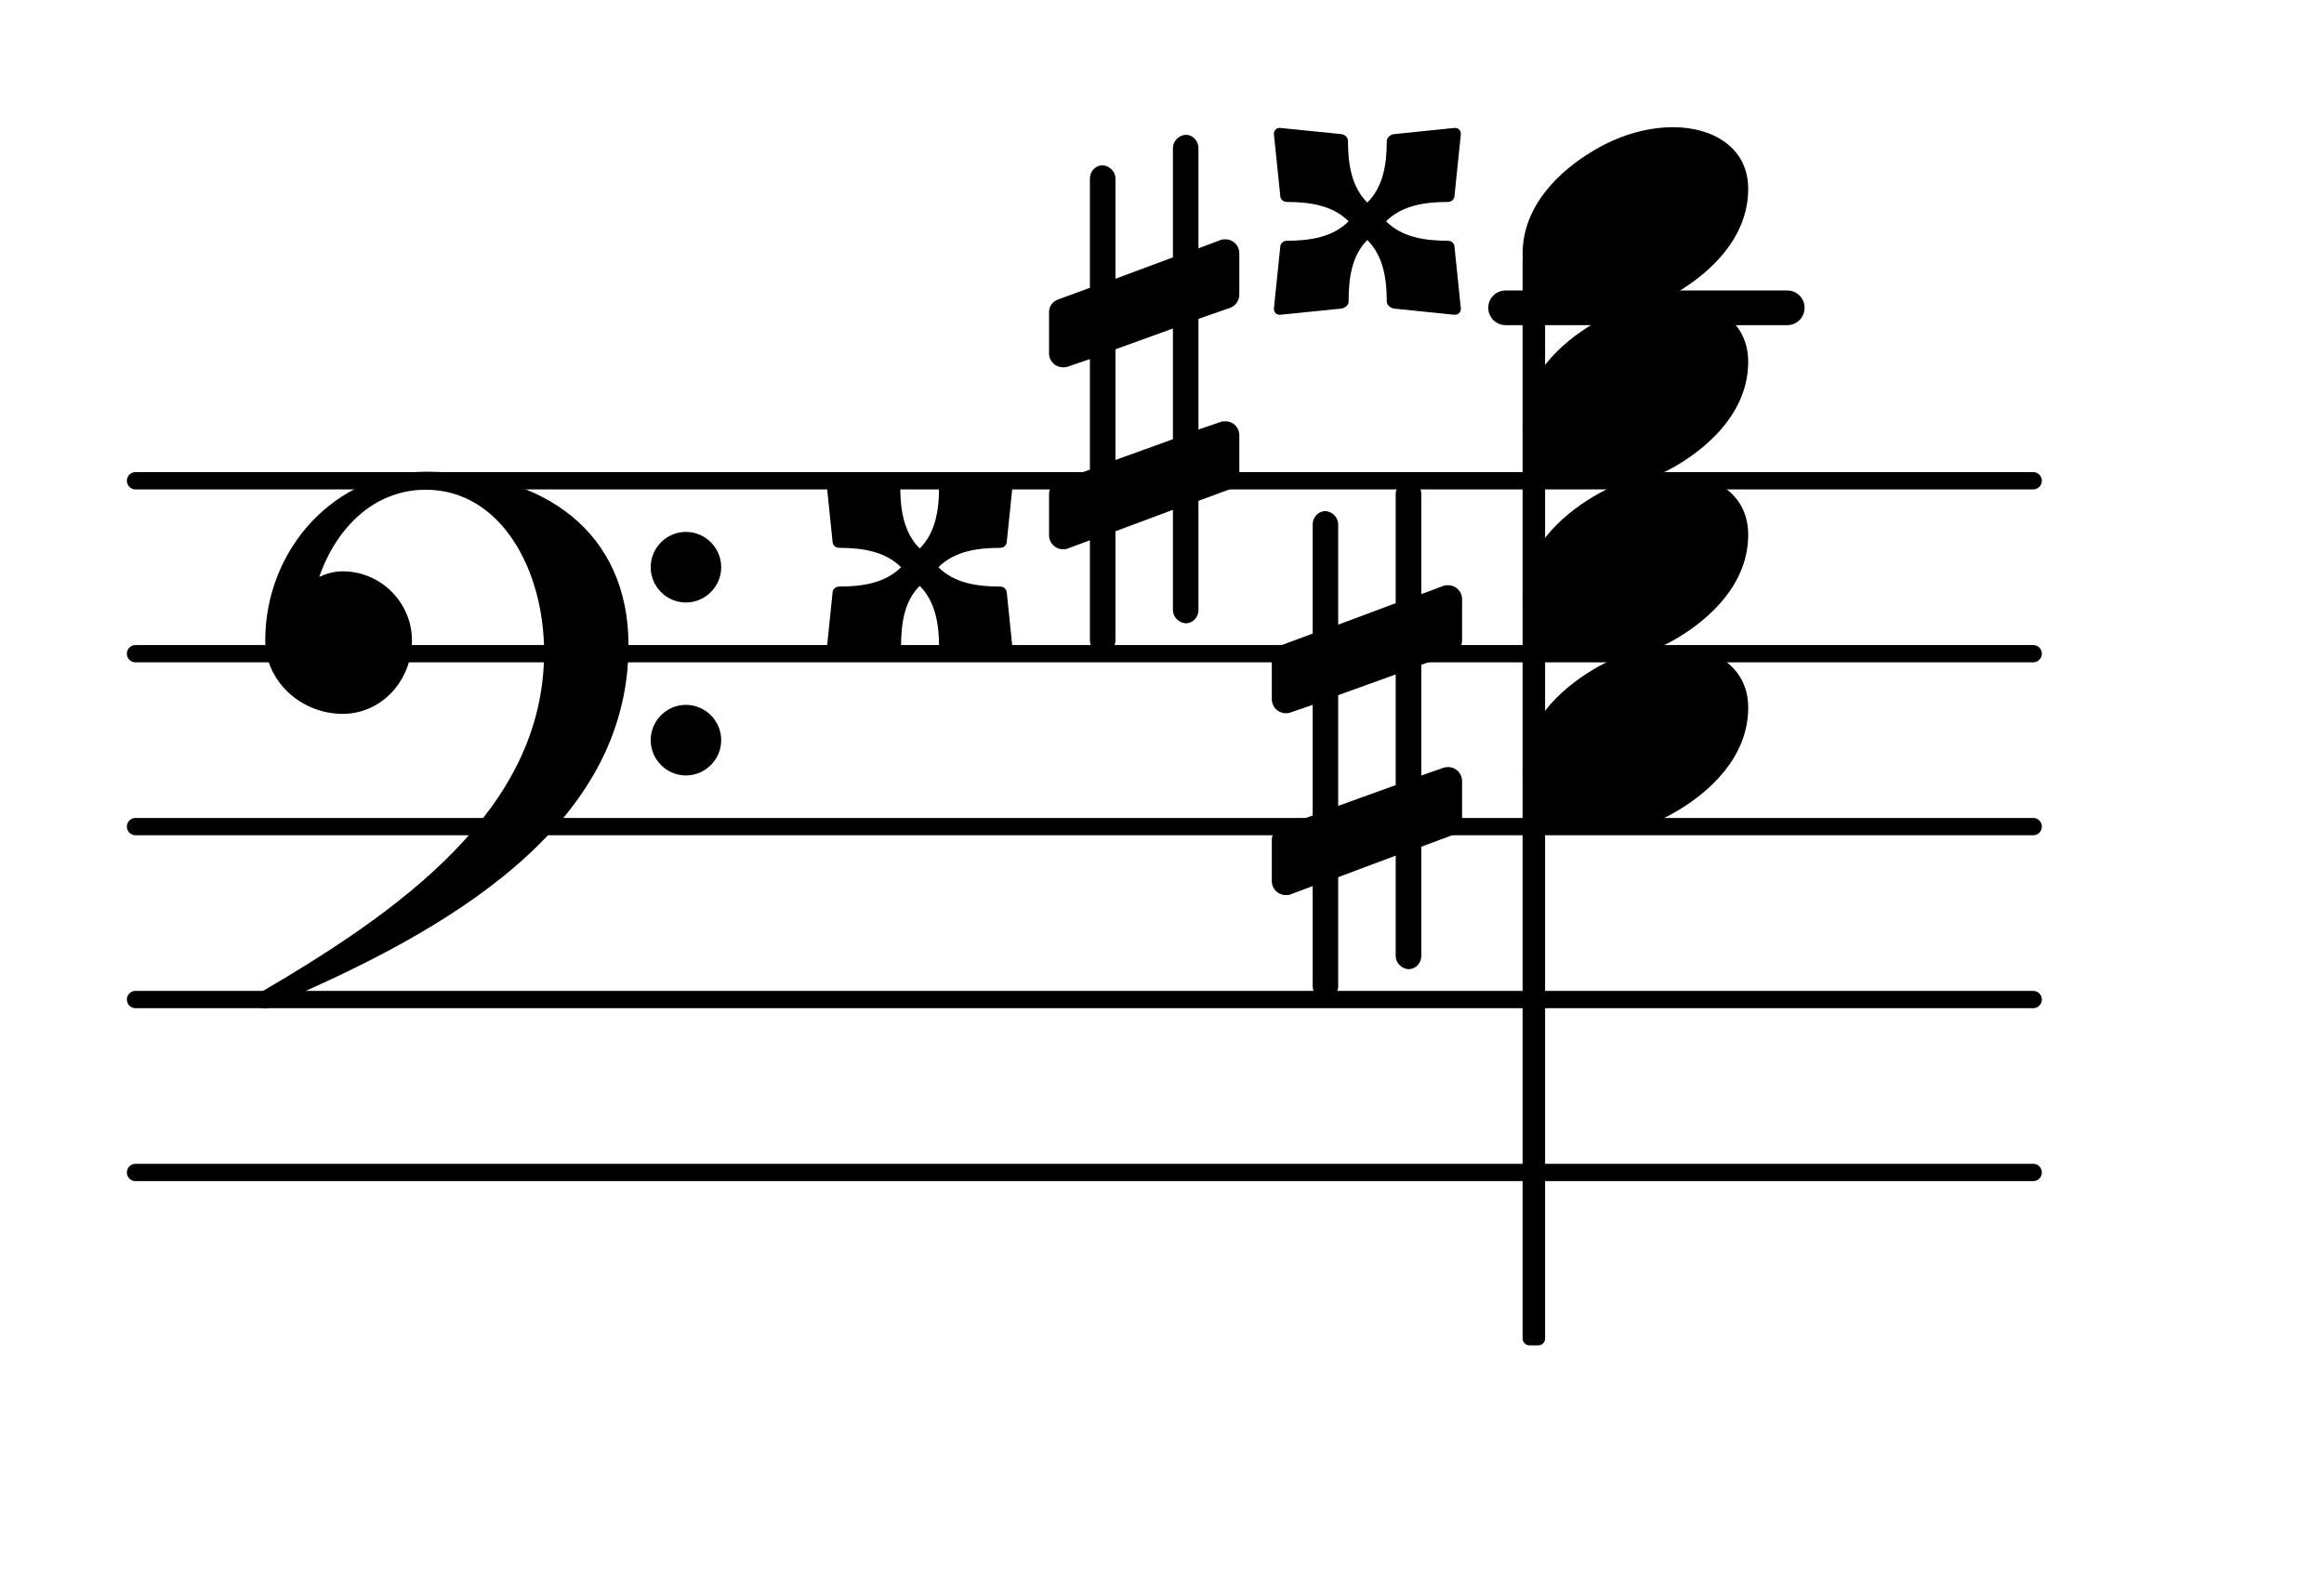 <?xml version="1.0" encoding="UTF-8"?>
<svg xmlns="http://www.w3.org/2000/svg" xmlns:xlink="http://www.w3.org/1999/xlink" width="83.543pt" height="56.785pt" viewBox="0 0 83.543 56.785" version="1.1">
<g id="surface1">
<path style="fill:none;stroke-width:0.1;stroke-linecap:round;stroke-linejoin:round;stroke:rgb(0%,0%,0%);stroke-opacity:1;stroke-miterlimit:4;" d="M 0.05 0 L 11.021 0 " transform="matrix(6.218,0,0,6.218,4.561,42.158)"/>
<path style="fill:none;stroke-width:0.1;stroke-linecap:round;stroke-linejoin:round;stroke:rgb(0%,0%,0%);stroke-opacity:1;stroke-miterlimit:4;" d="M 0.05 0 L 11.021 0 " transform="matrix(6.218,0,0,6.218,4.561,35.94)"/>
<path style="fill:none;stroke-width:0.1;stroke-linecap:round;stroke-linejoin:round;stroke:rgb(0%,0%,0%);stroke-opacity:1;stroke-miterlimit:4;" d="M 0.05 0 L 11.021 0 " transform="matrix(6.218,0,0,6.218,4.561,29.722)"/>
<path style="fill:none;stroke-width:0.1;stroke-linecap:round;stroke-linejoin:round;stroke:rgb(0%,0%,0%);stroke-opacity:1;stroke-miterlimit:4;" d="M 0.05 -0 L 11.021 -0 " transform="matrix(6.218,0,0,6.218,4.561,23.504)"/>
<path style="fill:none;stroke-width:0.1;stroke-linecap:round;stroke-linejoin:round;stroke:rgb(0%,0%,0%);stroke-opacity:1;stroke-miterlimit:4;" d="M 0.05 -0 L 11.021 -0 " transform="matrix(6.218,0,0,6.218,4.561,17.286)"/>
<path style=" stroke:none;fill-rule:nonzero;fill:rgb(0%,0%,0%);fill-opacity:1;" d="M 54.121 10.445 L 64.25 10.445 C 64.594 10.445 64.871 10.723 64.871 11.066 C 64.871 11.41 64.594 11.691 64.25 11.691 L 54.121 11.691 C 53.777 11.691 53.5 11.41 53.5 11.066 C 53.5 10.723 53.777 10.445 54.121 10.445 Z M 54.121 10.445 "/>
<path style=" stroke:none;fill-rule:nonzero;fill:rgb(0%,0%,0%);fill-opacity:1;" d="M 54.984 9.117 L 55.297 9.117 C 55.434 9.117 55.543 9.227 55.543 9.363 L 55.543 48.129 C 55.543 48.266 55.434 48.375 55.297 48.375 L 54.984 48.375 C 54.848 48.375 54.734 48.266 54.734 48.129 L 54.734 9.363 C 54.734 9.227 54.848 9.117 54.984 9.117 Z M 54.984 9.117 "/>
<path style=" stroke:none;fill-rule:nonzero;fill:rgb(0%,0%,0%);fill-opacity:1;" d="M 49.824 7.957 C 50.398 8.531 51.219 8.656 52.039 8.656 C 52.188 8.656 52.289 8.754 52.289 8.902 L 52.512 11.066 C 52.535 11.219 52.414 11.34 52.262 11.316 L 50.098 11.094 C 49.977 11.066 49.852 10.969 49.852 10.844 C 49.852 10.023 49.727 9.203 49.152 8.629 C 48.582 9.203 48.48 10.023 48.48 10.844 C 48.48 10.969 48.359 11.066 48.234 11.094 L 46.043 11.316 C 45.895 11.34 45.77 11.219 45.797 11.066 L 46.02 8.902 C 46.02 8.754 46.121 8.656 46.27 8.656 C 47.09 8.656 47.91 8.531 48.48 7.957 C 47.91 7.387 47.09 7.262 46.27 7.262 C 46.121 7.262 46.02 7.164 46.02 7.012 L 45.797 4.848 C 45.77 4.699 45.895 4.574 46.043 4.602 L 48.234 4.824 C 48.359 4.848 48.457 4.949 48.457 5.074 C 48.457 5.895 48.582 6.715 49.152 7.285 C 49.727 6.715 49.852 5.895 49.852 5.074 C 49.852 4.949 49.977 4.848 50.098 4.824 L 52.262 4.602 C 52.414 4.574 52.535 4.699 52.512 4.848 L 52.289 7.012 C 52.289 7.164 52.188 7.262 52.039 7.262 C 51.219 7.262 50.398 7.387 49.824 7.957 Z M 49.824 7.957 "/>
<path style=" stroke:none;fill-rule:nonzero;fill:rgb(0%,0%,0%);fill-opacity:1;" d="M 43.082 21.938 C 43.082 22.188 42.883 22.41 42.637 22.41 C 42.387 22.41 42.164 22.188 42.164 21.938 L 42.164 18.332 L 40.098 19.102 L 40.098 23.031 C 40.098 23.281 39.875 23.504 39.625 23.504 C 39.379 23.504 39.18 23.281 39.18 23.031 L 39.18 19.426 L 38.383 19.723 C 38.332 19.75 38.258 19.75 38.207 19.75 C 37.934 19.75 37.711 19.523 37.711 19.25 L 37.711 17.758 C 37.711 17.559 37.836 17.359 38.035 17.285 L 39.18 16.887 L 39.18 12.91 L 38.383 13.184 C 38.332 13.207 38.258 13.207 38.207 13.207 C 37.934 13.207 37.711 12.984 37.711 12.711 L 37.711 11.219 C 37.711 11.02 37.836 10.844 38.035 10.77 L 39.18 10.348 L 39.18 6.418 C 39.18 6.168 39.379 5.945 39.625 5.945 C 39.875 5.945 40.098 6.168 40.098 6.418 L 40.098 10.023 L 42.164 9.254 L 42.164 5.32 C 42.164 5.074 42.387 4.848 42.637 4.848 C 42.883 4.848 43.082 5.074 43.082 5.32 L 43.082 8.93 L 43.879 8.629 C 43.93 8.605 44.004 8.605 44.055 8.605 C 44.328 8.605 44.551 8.828 44.551 9.102 L 44.551 10.594 C 44.551 10.793 44.426 10.992 44.227 11.066 L 43.082 11.465 L 43.082 15.445 L 43.879 15.172 C 43.93 15.148 44.004 15.148 44.055 15.148 C 44.328 15.148 44.551 15.371 44.551 15.645 L 44.551 17.137 C 44.551 17.336 44.426 17.508 44.227 17.586 L 43.082 18.008 Z M 40.098 12.559 L 40.098 16.539 L 42.164 15.793 L 42.164 11.812 Z M 40.098 12.559 "/>
<path style=" stroke:none;fill-rule:nonzero;fill:rgb(0%,0%,0%);fill-opacity:1;" d="M 33.734 20.395 C 34.305 20.969 35.125 21.09 35.945 21.09 C 36.098 21.09 36.195 21.191 36.195 21.34 L 36.418 23.504 C 36.445 23.652 36.32 23.777 36.172 23.754 L 34.008 23.527 C 33.883 23.504 33.758 23.406 33.758 23.281 C 33.758 22.461 33.633 21.637 33.062 21.066 C 32.488 21.637 32.391 22.461 32.391 23.281 C 32.391 23.406 32.266 23.504 32.141 23.527 L 29.953 23.754 C 29.805 23.777 29.68 23.652 29.703 23.504 L 29.926 21.34 C 29.926 21.191 30.027 21.09 30.176 21.09 C 30.996 21.09 31.816 20.969 32.391 20.395 C 31.816 19.824 30.996 19.699 30.176 19.699 C 30.027 19.699 29.926 19.598 29.926 19.449 L 29.703 17.285 C 29.68 17.137 29.805 17.012 29.953 17.039 L 32.141 17.262 C 32.266 17.285 32.363 17.387 32.363 17.508 C 32.363 18.332 32.488 19.152 33.062 19.723 C 33.633 19.152 33.758 18.332 33.758 17.508 C 33.758 17.387 33.883 17.285 34.008 17.262 L 36.172 17.039 C 36.32 17.012 36.445 17.137 36.418 17.285 L 36.195 19.449 C 36.195 19.598 36.098 19.699 35.945 19.699 C 35.125 19.699 34.305 19.824 33.734 20.395 Z M 33.734 20.395 "/>
<path style=" stroke:none;fill-rule:nonzero;fill:rgb(0%,0%,0%);fill-opacity:1;" d="M 51.094 34.375 C 51.094 34.621 50.895 34.848 50.645 34.848 C 50.395 34.848 50.172 34.621 50.172 34.375 L 50.172 30.766 L 48.105 31.539 L 48.105 35.469 C 48.105 35.715 47.883 35.941 47.637 35.941 C 47.387 35.941 47.188 35.715 47.188 35.469 L 47.188 31.859 L 46.391 32.16 C 46.34 32.184 46.266 32.184 46.219 32.184 C 45.945 32.184 45.719 31.961 45.719 31.688 L 45.719 30.195 C 45.719 29.996 45.844 29.797 46.043 29.723 L 47.188 29.324 L 47.188 25.344 L 46.391 25.617 C 46.34 25.645 46.266 25.645 46.219 25.645 C 45.945 25.645 45.719 25.418 45.719 25.145 L 45.719 23.652 C 45.719 23.453 45.844 23.281 46.043 23.207 L 47.188 22.781 L 47.188 18.852 C 47.188 18.605 47.387 18.379 47.637 18.379 C 47.883 18.379 48.105 18.605 48.105 18.852 L 48.105 22.461 L 50.172 21.688 L 50.172 17.758 C 50.172 17.508 50.395 17.285 50.645 17.285 C 50.895 17.285 51.094 17.508 51.094 17.758 L 51.094 21.363 L 51.887 21.066 C 51.938 21.043 52.012 21.043 52.062 21.043 C 52.336 21.043 52.559 21.266 52.559 21.539 L 52.559 23.031 C 52.559 23.23 52.434 23.43 52.234 23.504 L 51.094 23.902 L 51.094 27.883 L 51.887 27.609 C 51.938 27.582 52.012 27.582 52.062 27.582 C 52.336 27.582 52.559 27.809 52.559 28.082 L 52.559 29.574 C 52.559 29.773 52.434 29.945 52.234 30.02 L 51.094 30.445 Z M 48.105 24.996 L 48.105 28.977 L 50.172 28.23 L 50.172 24.25 Z M 48.105 24.996 "/>
<path style=" stroke:none;fill-rule:nonzero;fill:rgb(0%,0%,0%);fill-opacity:1;" d="M 23.391 26.613 C 23.391 25.918 23.961 25.344 24.656 25.344 C 25.355 25.344 25.926 25.918 25.926 26.613 C 25.926 27.309 25.355 27.883 24.656 27.883 C 23.961 27.883 23.391 27.309 23.391 26.613 Z M 23.391 20.395 C 23.391 19.699 23.961 19.125 24.656 19.125 C 25.355 19.125 25.926 19.699 25.926 20.395 C 25.926 21.09 25.355 21.664 24.656 21.664 C 23.961 21.664 23.391 21.09 23.391 20.395 Z M 15.305 16.961 C 19.586 16.961 22.594 19.152 22.594 23.207 C 22.594 29.746 16.051 33.504 9.758 36.164 C 9.684 36.238 9.609 36.262 9.535 36.262 C 9.363 36.262 9.211 36.113 9.211 35.941 C 9.211 35.867 9.238 35.793 9.312 35.715 C 14.336 32.781 19.559 29.125 19.559 23.453 C 19.559 20.469 17.992 17.609 15.305 17.609 C 13.465 17.609 12.098 18.953 11.477 20.742 C 11.75 20.617 12.023 20.543 12.32 20.543 C 13.688 20.543 14.809 21.664 14.809 23.031 C 14.809 24.473 13.715 25.668 12.32 25.668 C 10.828 25.668 9.535 24.5 9.535 23.031 C 9.535 19.723 12.074 16.961 15.305 16.961 Z M 15.305 16.961 "/>
<path style=" stroke:none;fill-rule:nonzero;fill:rgb(0%,0%,0%);fill-opacity:1;" d="M 60.156 4.574 C 61.527 4.574 62.844 5.273 62.844 6.789 C 62.844 8.555 61.477 9.801 60.309 10.496 C 59.438 11.02 58.441 11.34 57.422 11.34 C 56.055 11.34 54.734 10.645 54.734 9.129 C 54.734 7.363 56.105 6.117 57.273 5.422 C 58.145 4.898 59.137 4.574 60.156 4.574 Z M 60.156 4.574 "/>
<path style=" stroke:none;fill-rule:nonzero;fill:rgb(0%,0%,0%);fill-opacity:1;" d="M 60.156 10.793 C 61.527 10.793 62.844 11.492 62.844 13.008 C 62.844 14.773 61.477 16.016 60.309 16.715 C 59.438 17.234 58.441 17.559 57.422 17.559 C 56.055 17.559 54.734 16.863 54.734 15.348 C 54.734 13.578 56.105 12.336 57.273 11.641 C 58.145 11.117 59.137 10.793 60.156 10.793 Z M 60.156 10.793 "/>
<path style=" stroke:none;fill-rule:nonzero;fill:rgb(0%,0%,0%);fill-opacity:1;" d="M 60.156 17.012 C 61.527 17.012 62.844 17.707 62.844 19.227 C 62.844 20.992 61.477 22.234 60.309 22.934 C 59.438 23.453 58.441 23.777 57.422 23.777 C 56.055 23.777 54.734 23.082 54.734 21.562 C 54.734 19.797 56.105 18.555 57.273 17.859 C 58.145 17.336 59.137 17.012 60.156 17.012 Z M 60.156 17.012 "/>
<path style=" stroke:none;fill-rule:nonzero;fill:rgb(0%,0%,0%);fill-opacity:1;" d="M 60.156 23.23 C 61.527 23.23 62.844 23.926 62.844 25.445 C 62.844 27.211 61.477 28.453 60.309 29.148 C 59.438 29.672 58.441 29.996 57.422 29.996 C 56.055 29.996 54.734 29.301 54.734 27.781 C 54.734 26.016 56.105 24.773 57.273 24.074 C 58.145 23.555 59.137 23.23 60.156 23.23 Z M 60.156 23.23 "/>
</g>
</svg>
